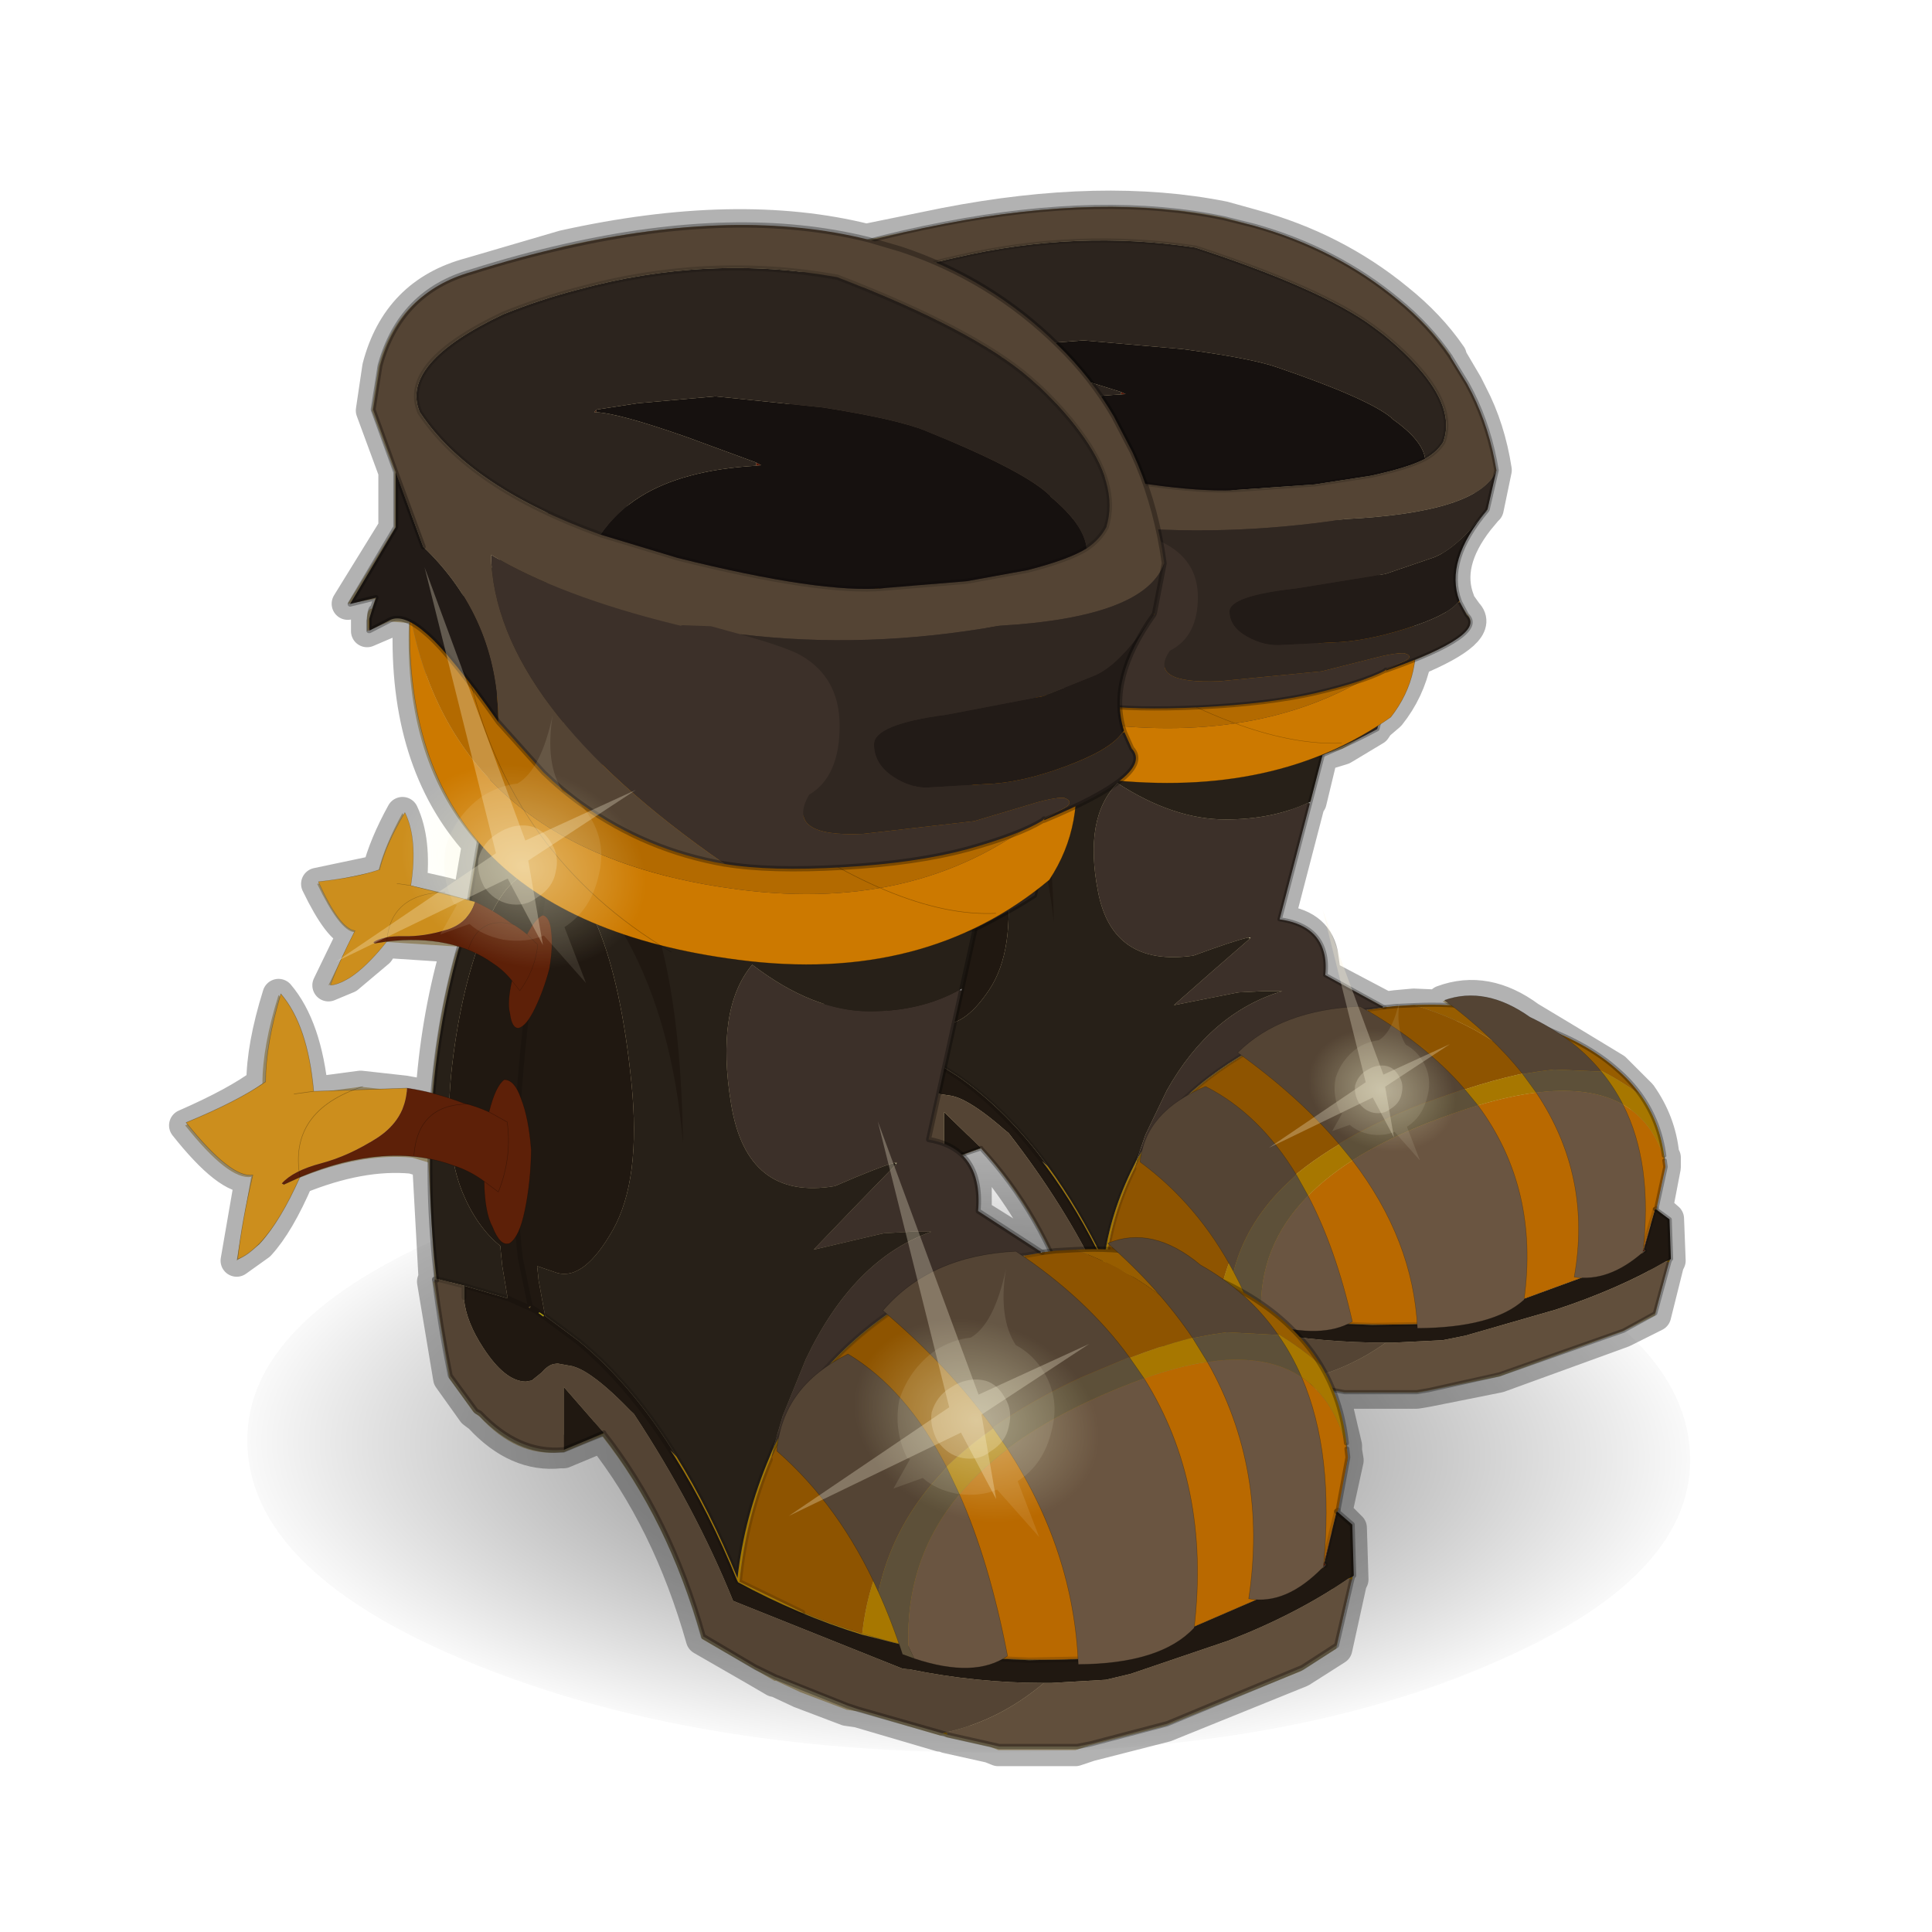 <?xml version="1.0" encoding="UTF-8" standalone="no"?>
<svg xmlns:xlink="http://www.w3.org/1999/xlink" height="600.0px" width="600.0px" xmlns="http://www.w3.org/2000/svg">
  <g transform="matrix(10.0, 0.0, 0.0, 10.0, 0.0, 0.0)">
    <use height="60.0" transform="matrix(1.0, 0.0, 0.0, 1.0, 0.0, 0.0)" width="60.0" xlink:href="#shape0"/>
    <use height="37.7" transform="matrix(1.188, 0.0, 0.034, 0.498, 7.05, 35.65)" width="37.7" xlink:href="#sprite0"/>
    <use height="145.8" transform="matrix(-0.305, 0.0, 0.0, 0.329, 51.955, 6.354)" width="155.8" xlink:href="#sprite1"/>
  </g>
  <defs>
    <g id="shape0" transform="matrix(1.0, 0.0, 0.0, 1.0, 0.0, 0.0)">
      <path d="M60.0 0.0 L60.0 60.0 0.0 60.0 0.0 0.0 60.0 0.0" fill="#795fa9" fill-opacity="0.0" fill-rule="evenodd" stroke="none"/>
      <path d="M32.65 38.95 Q31.75 37.1 30.45 35.65 L29.85 35.9 30.3 36.8 30.3 37.7 32.3 38.95 32.35 38.95 32.65 38.95 M43.4 9.3 Q44.4 10.1 45.05 11.05 L45.05 11.1 45.55 11.95 45.7 12.25 Q46.25 13.3 46.45 14.6 L46.2 15.8 46.15 15.85 45.9 16.15 Q44.85 17.5 45.3 18.65 L45.3 18.7 45.55 19.05 Q46.1 19.6 43.95 20.5 43.75 21.45 43.15 22.2 L42.8 22.5 42.7 22.65 41.7 23.25 41.05 23.45 40.7 24.9 40.65 24.95 39.7 28.6 Q40.85 28.7 41.05 29.6 L41.15 30.3 42.95 31.25 42.95 31.3 43.35 31.25 43.9 31.2 45.05 31.25 44.8 31.1 Q46.15 30.6 47.5 31.6 L48.5 32.2 50.15 33.2 50.95 34.0 Q51.55 34.85 51.65 35.85 L51.65 35.9 51.7 35.95 51.7 36.1 51.7 36.25 51.45 37.55 51.8 37.85 51.85 39.15 51.8 39.25 51.4 40.85 50.4 41.35 46.55 42.75 44.3 43.2 44.0 43.25 41.75 43.25 41.5 43.2 41.4 43.2 41.8 44.9 41.8 45.05 41.85 45.35 41.5 46.95 41.5 47.0 41.95 47.45 42.0 49.05 41.95 49.15 41.5 51.2 40.4 51.9 36.2 53.6 33.85 54.2 33.4 54.35 31.0 54.35 30.75 54.25 29.4 53.95 29.3 53.9 29.2 53.9 26.65 53.15 26.3 53.1 24.85 52.55 24.1 52.2 24.05 52.2 23.45 51.85 21.8 50.9 Q20.75 47.2 18.7 44.6 L17.5 45.1 17.4 45.1 Q16.05 45.25 14.9 44.0 L14.7 43.85 13.95 42.8 13.45 39.8 13.5 39.8 13.5 39.75 13.3 36.1 12.8 35.95 Q11.2 35.8 9.25 36.6 8.65 38.0 8.05 38.65 L7.35 39.15 7.8 36.55 Q7.1 36.65 5.75 34.95 7.35 34.25 8.15 33.65 8.15 32.5 8.65 30.9 9.5 31.9 9.7 33.95 L11.2 33.75 12.55 33.9 13.4 34.05 Q13.55 31.75 14.15 29.6 L14.25 29.4 11.95 29.25 11.75 29.55 10.8 30.35 10.2 30.6 11.0 28.95 Q10.55 28.9 9.85 27.45 L11.75 27.05 Q11.95 26.25 12.5 25.25 12.9 26.1 12.75 27.5 L13.85 27.75 14.55 27.95 14.85 26.2 Q12.55 23.65 12.7 19.35 L12.1 19.3 11.4 19.6 11.4 19.45 11.4 19.3 11.4 19.25 Q11.4 18.9 11.55 18.9 L11.65 18.6 10.8 18.75 12.25 16.4 12.25 14.65 11.55 12.75 11.75 11.4 Q12.35 9.1 14.6 8.5 L17.5 7.65 Q22.9 6.45 26.9 7.45 L29.35 6.95 Q34.25 6.0 38.0 6.75 L38.9 7.0 Q41.45 7.7 43.4 9.3" fill="#d3c092" fill-rule="evenodd" stroke="none"/>
      <path d="M43.4 9.3 Q41.45 7.7 38.9 7.0 L38.0 6.75 Q34.25 6.0 29.35 6.95 L26.9 7.45 Q22.9 6.45 17.5 7.65 L14.6 8.5 Q12.35 9.1 11.75 11.4 L11.55 12.75 12.25 14.65 12.25 16.4 10.8 18.75 11.65 18.6 11.55 18.9 Q11.4 18.9 11.4 19.25 L11.4 19.3 11.4 19.45 11.4 19.6 12.1 19.3 12.7 19.35 Q12.55 23.65 14.85 26.2 L14.55 27.95 13.85 27.75 12.75 27.5 Q12.9 26.1 12.5 25.25 11.95 26.25 11.75 27.05 L9.85 27.45 Q10.55 28.9 11.0 28.95 L10.2 30.6 10.8 30.35 11.75 29.55 11.95 29.25 14.25 29.4 14.15 29.6 Q13.55 31.75 13.4 34.05 L12.55 33.9 11.2 33.75 9.7 33.95 Q9.5 31.9 8.65 30.9 8.15 32.5 8.15 33.65 7.35 34.25 5.75 34.95 7.1 36.65 7.8 36.55 L7.35 39.15 8.05 38.65 Q8.65 38.0 9.25 36.6 11.2 35.8 12.8 35.95 L13.3 36.1 13.5 39.75 13.5 39.8 13.45 39.8 13.95 42.8 14.7 43.85 14.9 44.0 Q16.05 45.25 17.4 45.1 L17.5 45.1 18.7 44.6 Q20.75 47.2 21.8 50.9 L23.45 51.85 24.05 52.2 24.1 52.2 24.85 52.55 26.3 53.1 26.65 53.15 29.2 53.9 29.3 53.9 29.4 53.95 30.75 54.25 31.0 54.35 33.4 54.35 33.85 54.2 36.2 53.6 40.4 51.9 41.5 51.2 41.95 49.15 42.0 49.05 41.95 47.45 41.5 47.0 41.5 46.95 41.85 45.35 41.8 45.05 41.8 44.9 41.4 43.2 41.5 43.2 41.75 43.25 44.0 43.25 44.3 43.2 46.55 42.75 50.4 41.35 51.4 40.85 51.8 39.25 51.85 39.15 51.8 37.85 51.45 37.55 51.7 36.25 51.7 36.1 51.7 35.95 51.65 35.9 51.65 35.85 Q51.55 34.85 50.95 34.0 L50.15 33.2 48.5 32.2 47.5 31.6 Q46.15 30.6 44.8 31.1 L45.05 31.25 43.9 31.2 43.35 31.25 42.95 31.3 42.95 31.25 41.15 30.3 41.05 29.6 Q40.85 28.7 39.7 28.6 L40.65 24.95 40.7 24.9 41.05 23.45 41.7 23.25 42.7 22.65 42.8 22.5 43.15 22.2 Q43.75 21.45 43.95 20.5 46.1 19.6 45.55 19.05 L45.3 18.7 45.3 18.65 Q44.85 17.5 45.9 16.15 L46.15 15.85 46.2 15.8 46.45 14.6 Q46.25 13.3 45.7 12.25 L45.55 11.95 45.05 11.1 45.05 11.05 Q44.4 10.1 43.4 9.3 M32.65 38.95 L32.35 38.95 32.3 38.95 30.3 37.7 30.3 36.8 29.85 35.9 30.45 35.65 Q31.75 37.1 32.65 38.95" fill="none" stroke="#000000" stroke-linecap="round" stroke-linejoin="round" stroke-opacity="0.302" stroke-width="1.0"/>
    </g>
    <g id="sprite0" transform="matrix(1.0, 0.0, 0.0, 1.0, 0.0, 0.0)">
      <use height="37.7" transform="matrix(1.0, 0.0, 0.0, 1.0, 0.0, 0.0)" width="37.7" xlink:href="#shape1"/>
    </g>
    <g id="shape1" transform="matrix(1.0, 0.0, 0.0, 1.0, 0.0, 0.0)">
      <path d="M32.15 32.15 Q26.65 37.7 18.85 37.7 11.05 37.7 5.5 32.15 0.0 26.65 0.0 18.85 0.0 11.05 5.5 5.5 11.05 0.0 18.85 0.0 26.65 0.0 32.15 5.5 37.7 11.05 37.7 18.85 37.7 26.65 32.15 32.15" fill="url(#gradient0)" fill-rule="evenodd" stroke="none"/>
    </g>
    <radialGradient cx="0" cy="0" gradientTransform="matrix(0.024, 0.0, 0.0, 0.024, 18.85, 18.85)" gradientUnits="userSpaceOnUse" id="gradient0" r="819.2" spreadMethod="pad">
      <stop offset="0.0" stop-color="#000000" stop-opacity="0.557"/>
      <stop offset="1.0" stop-color="#000000" stop-opacity="0.0"/>
    </radialGradient>
    <g id="sprite1" transform="matrix(1.0, 0.0, 0.0, 1.0, -3.75, 0.9)">
      <use height="144.15" transform="matrix(0.92, 0.0, 0.0, 0.779, 3.731, -0.895)" width="119.15" xlink:href="#sprite2"/>
      <use height="144.15" transform="matrix(1.0, 0.0, 0.0, 1.0, 36.0, 0.75)" width="119.15" xlink:href="#sprite2"/>
      <use height="49.4" transform="matrix(-0.707, 0.707, -0.707, -0.707, 113.4, 105.25)" width="55.7" xlink:href="#sprite4"/>
      <use height="49.4" transform="matrix(-0.707, 0.707, -0.707, -0.707, 159.55, 52.95)" width="55.7" xlink:href="#sprite4"/>
      <use height="49.4" transform="matrix(-0.426, 0.426, -0.426, -0.426, 56.7, 77.5)" width="55.7" xlink:href="#sprite4"/>
    </g>
    <g id="sprite2" transform="matrix(1.0, 0.0, 0.0, 1.0, -1.5, 0.25)">
      <use height="144.15" transform="matrix(1.0, 0.0, 0.0, 1.0, 1.5, -0.25)" width="102.7" xlink:href="#shape2"/>
      <use height="25.05" transform="matrix(1.0, 0.0, 0.0, 1.0, 85.5, 72.6)" width="35.15" xlink:href="#sprite3"/>
      <use height="25.05" transform="matrix(0.683, -0.183, 0.183, 0.683, 80.95, 60.15)" width="35.15" xlink:href="#sprite3"/>
    </g>
    <g id="shape2" transform="matrix(1.0, 0.0, 0.0, 1.0, -1.5, 0.25)">
      <path d="M84.2 102.95 L84.6 102.7 84.7 102.65 84.75 102.75 84.3 103.05 84.25 103.05 84.2 102.95" fill="#c9b800" fill-rule="evenodd" stroke="none"/>
      <path d="M43.65 142.4 L43.45 142.45 43.1 142.55 43.2 142.3 43.45 142.35 43.65 142.4 M1.95 127.9 L1.85 127.6 2.3 127.8 1.95 127.9 M39.65 98.15 L39.75 98.15 41.55 98.85 Q53.3 103.65 59.25 112.65 L59.65 113.35 60.85 115.45 61.0 116.2 59.45 113.3 59.05 112.6 Q53.1 103.6 41.35 98.8 L39.65 98.15 M45.8 134.35 L45.85 134.45 44.55 134.65 43.9 134.75 41.3 135.1 40.9 135.15 40.7 135.2 40.6 135.2 39.4 135.3 34.8 135.5 29.45 135.4 29.4 135.4 22.7 133.95 22.75 133.95 28.05 135.15 29.25 135.35 Q37.8 135.8 45.8 134.35 M22.6 133.95 L22.25 133.85 22.55 133.9 22.6 133.95 M4.65 126.55 L4.6 126.5 4.65 126.45 4.65 126.55 M28.05 135.15 L29.45 135.4 28.05 135.15 M85.6 102.15 L85.6 102.1 85.65 102.15 85.8 102.2 85.7 102.2 85.7 102.25 85.65 102.25 85.6 102.15" fill="#8c6400" fill-rule="evenodd" stroke="none"/>
      <path d="M80.95 56.25 L81.0 56.25 81.0 56.3 80.95 56.25 M48.5 88.55 L48.35 88.65 48.25 88.55 48.5 88.55" fill="#b3b385" fill-rule="evenodd" stroke="none"/>
      <path d="M90.25 55.3 L90.3 55.45 90.0 55.5 90.25 55.3 M95.3 99.6 L95.35 99.55 95.35 99.6 95.3 99.6 M61.0 116.2 L60.85 115.45 61.2 116.25 Q63.8 121.9 64.5 127.75 67.35 121.3 70.7 116.3 L71.35 115.65 70.85 116.35 Q67.4 121.45 64.5 128.05 L64.45 128.15 Q58.3 131.25 51.8 133.1 L47.1 134.2 46.65 134.3 46.0 134.4 45.95 134.4 45.85 134.45 45.8 134.35 46.5 134.25 47.1 134.15 48.95 133.75 51.8 133.0 Q54.85 132.15 57.85 131.0 L64.3 128.1 Q63.65 122.05 61.15 116.55 L61.0 116.2 M64.3 128.1 L64.5 127.75 64.5 128.05 64.5 127.75 64.3 128.1" fill="#c08d00" fill-rule="evenodd" stroke="none"/>
      <path d="M33.45 97.0 L33.6 96.95 33.65 97.05 33.45 97.0 M41.7 72.3 L41.65 72.1 41.95 72.25 41.7 72.3 M81.0 56.3 L81.0 56.45 80.95 56.35 81.0 56.3 M43.1 142.55 L43.2 142.3 43.1 142.55" fill="#cccccc" fill-rule="evenodd" stroke="none"/>
      <path d="M7.4 128.05 L4.85 126.75 4.8 126.6 4.65 126.55 4.65 126.45 4.75 126.3 4.6 125.8 4.65 125.8 4.9 126.75 7.4 128.05" fill="#541708" fill-rule="evenodd" stroke="none"/>
      <path d="M3.4 121.5 L3.35 121.35 3.45 121.5 3.4 121.5 M4.6 125.8 L3.5 121.45 4.65 125.75 4.65 125.8 4.6 125.8" fill="#6a1d0b" fill-rule="evenodd" stroke="none"/>
      <path d="M85.55 102.15 L85.6 102.1 85.6 102.15 85.55 102.15" fill="#c03514" fill-rule="evenodd" stroke="none"/>
      <path d="M79.6 114.65 L78.1 114.1 78.1 114.05 79.6 114.65 M21.6 133.65 L21.3 133.65 21.3 133.55 21.6 133.65" fill="#523c00" fill-rule="evenodd" stroke="none"/>
      <path d="M48.5 88.55 L48.35 88.7 48.35 88.65 48.5 88.55" fill="#a0afbd" fill-rule="evenodd" stroke="none"/>
      <path d="M92.35 101.45 L92.35 101.25 92.35 100.15 92.35 101.25 92.35 101.45" fill="#818c98" fill-rule="evenodd" stroke="none"/>
      <path d="M21.5 101.05 Q19.35 102.6 17.55 104.5 L17.25 104.85 13.35 104.25 10.4 104.2 Q15.6 101.45 21.5 101.05" fill="#976c00" fill-rule="evenodd" stroke="none"/>
      <path d="M37.7 97.7 L37.25 97.65 37.5 97.65 37.7 97.7" fill="url(#gradient1)" fill-rule="evenodd" stroke="none"/>
      <path d="M37.15 100.2 L36.8 100.15 36.85 100.15 37.15 100.2" fill="#ccc8be" fill-rule="evenodd" stroke="none"/>
      <path d="M35.35 97.3 L35.3 97.65 35.3 97.3 35.35 97.3 M22.7 133.95 L22.6 133.95 22.75 133.95 22.7 133.95" fill="#a59d89" fill-rule="evenodd" stroke="none"/>
      <path d="M30.15 96.75 L32.1 96.85 33.45 97.0 33.65 97.05 35.25 97.3 35.3 97.3 35.3 97.65 35.35 97.3 36.0 97.4 36.75 97.55 37.25 97.65 37.7 97.7 37.75 97.7 37.95 97.75 39.55 98.1 39.65 98.15 41.35 98.8 Q53.1 103.6 59.05 112.6 L59.45 113.3 61.0 116.2 61.15 116.55 Q63.65 122.05 64.3 128.1 L57.85 131.0 Q54.85 132.15 51.8 133.0 50.0 117.6 29.35 108.85 22.55 105.95 17.25 104.85 L17.55 104.5 Q19.35 102.6 21.5 101.05 25.25 98.35 30.15 96.75 M37.15 100.2 L36.85 100.15 36.8 100.15 37.15 100.2" fill="#8e5400" fill-rule="evenodd" stroke="none"/>
      <path d="M5.1 107.65 Q6.2 105.95 7.75 104.5 11.15 101.2 16.75 99.1 22.3 96.35 30.15 96.75 25.25 98.35 21.5 101.05 15.6 101.45 10.4 104.2 7.65 105.6 5.1 107.65" fill="#975d00" fill-rule="evenodd" stroke="none"/>
      <path d="M39.75 98.15 L39.65 98.15 39.55 98.1 39.75 98.15" fill="#8394af" fill-rule="evenodd" stroke="none"/>
      <path d="M45.85 134.45 L45.95 134.4 46.0 134.4 45.85 134.45" fill="#646c76" fill-rule="evenodd" stroke="none"/>
      <path d="M85.6 102.1 L85.8 102.2 85.65 102.15 85.6 102.1 M4.85 126.75 L4.65 126.55 4.8 126.6 4.85 126.75" fill="#364158" fill-rule="evenodd" stroke="none"/>
      <path d="M40.3 66.45 Q36.75 64.8 34.25 63.3 L32.0 53.75 35.45 38.95 81.3 24.9 84.65 27.95 81.0 56.25 80.95 56.25 Q78.55 57.35 74.8 59.95 70.4 62.05 68.6 62.5 L65.6 63.15 58.05 65.05 Q47.75 67.55 40.3 66.45 M33.6 96.95 L40.0 93.1 Q39.85 91.55 40.15 90.35 40.95 87.0 45.05 86.35 L41.7 72.3 41.95 72.25 Q45.85 74.25 51.05 74.25 56.8 74.25 63.0 69.85 66.75 74.0 65.15 83.0 63.55 92.15 54.6 90.75 50.0 88.9 48.5 88.55 L48.25 88.55 48.35 88.65 48.35 88.7 52.55 92.7 56.75 96.75 49.85 95.25 49.55 95.2 46.75 95.05 44.75 95.05 Q52.7 97.65 57.55 107.1 L59.9 112.45 60.85 115.45 59.65 113.35 59.25 112.65 Q53.3 103.65 41.55 98.85 L39.75 98.15 39.55 98.1 37.95 97.75 37.75 97.7 37.7 97.7 37.5 97.65 37.25 97.65 36.75 97.55 36.0 97.4 35.35 97.3 35.3 97.3 35.25 97.3 33.65 97.05 33.6 96.95" fill="#3c3029" fill-rule="evenodd" stroke="none"/>
      <path d="M90.3 55.45 L92.3 66.55 92.95 68.55 Q97.2 82.8 95.15 99.5 L92.35 100.15 87.9 101.35 88.45 98.3 88.6 96.95 88.65 96.4 Q91.05 94.6 92.5 91.35 94.5 86.8 93.55 79.3 92.6 71.8 90.2 66.35 88.3 62.0 85.8 61.15 L85.7 60.65 85.7 60.6 85.7 60.4 85.5 59.45 84.7 55.1 86.75 54.9 89.6 55.4 90.0 55.5 90.3 55.45 M41.65 72.1 L40.3 66.45 Q47.75 67.55 58.05 65.05 L65.6 63.15 68.6 62.5 Q70.4 62.05 74.8 59.95 78.55 57.35 80.95 56.25 L81.0 56.3 80.95 56.35 81.0 56.45 81.8 60.8 82.0 61.75 Q80.15 63.05 78.7 66.35 76.3 71.8 75.3 81.0 74.3 90.15 77.2 94.9 80.1 99.65 82.85 98.95 L84.9 98.3 84.75 99.65 84.1 102.95 84.1 103.0 80.7 105.35 Q75.2 109.5 70.7 116.3 67.35 121.3 64.5 127.75 63.8 121.9 61.2 116.25 L60.85 115.45 59.9 112.45 57.55 107.1 Q52.7 97.65 44.75 95.05 L46.75 95.05 49.55 95.2 49.85 95.25 56.75 96.75 52.55 92.7 48.35 88.7 48.5 88.55 Q50.0 88.9 54.6 90.75 63.55 92.15 65.15 83.0 66.75 74.0 63.0 69.85 56.8 74.25 51.05 74.25 45.85 74.25 41.95 72.25 L41.65 72.1" fill="#272018" fill-rule="evenodd" stroke="none"/>
      <path d="M84.65 27.95 L86.25 29.4 92.45 35.05 89.55 51.5 90.25 55.3 90.0 55.5 89.6 55.4 86.75 54.9 84.7 55.1 85.5 59.45 85.7 60.4 85.7 60.6 85.7 60.65 85.8 61.15 Q88.3 62.0 90.2 66.35 92.6 71.8 93.55 79.3 94.5 86.8 92.5 91.35 91.05 94.6 88.65 96.4 L88.6 96.95 88.45 98.3 87.9 101.35 92.35 100.15 92.35 101.25 92.35 101.45 Q92.1 103.6 90.4 106.0 88.2 109.15 86.1 109.2 L86.05 109.2 85.45 109.1 84.45 108.35 Q83.85 107.7 83.25 107.55 L82.85 107.5 82.8 107.5 81.3 107.75 Q80.55 107.95 79.8 108.4 78.0 109.45 75.45 111.9 L75.05 112.25 Q68.8 121.05 64.95 129.9 L47.7 136.3 47.65 136.3 47.2 136.35 47.05 136.35 Q40.2 137.65 33.3 137.65 L32.55 137.65 27.0 137.35 24.5 136.8 14.5 133.65 Q7.55 131.15 2.3 127.8 L1.85 127.6 1.75 127.5 1.9 122.7 3.4 121.5 3.45 121.5 3.5 121.45 4.6 125.8 4.75 126.3 4.65 126.45 4.6 126.5 4.65 126.55 4.85 126.75 7.4 128.05 7.7 128.2 20.3 133.25 21.3 133.55 21.3 133.65 21.6 133.65 22.25 133.85 22.6 133.95 22.7 133.95 29.4 135.4 29.45 135.4 34.8 135.5 39.4 135.3 40.6 135.2 40.7 135.2 40.9 135.15 41.3 135.1 43.9 134.75 44.55 134.65 45.85 134.45 46.0 134.4 46.65 134.3 47.1 134.2 51.8 133.1 Q58.3 131.25 64.45 128.15 L64.5 128.05 Q67.4 121.45 70.85 116.35 L71.35 115.65 Q75.65 109.4 80.75 105.45 L84.25 103.05 80.75 105.45 Q75.65 109.4 71.35 115.65 L70.7 116.3 Q75.2 109.5 80.7 105.35 L84.1 103.0 84.1 102.95 84.75 99.65 84.9 98.3 82.85 98.95 Q80.1 99.65 77.2 94.9 74.3 90.15 75.3 81.0 76.3 71.8 78.7 66.35 80.15 63.05 82.0 61.75 L81.8 60.8 81.0 56.45 81.0 56.3 81.0 56.25 84.65 27.95 M82.2 115.65 L79.6 114.65 78.1 114.05 82.05 109.85 82.2 109.7 82.2 115.65 M86.25 29.4 L82.8 55.45 82.85 55.55 83.65 59.8 83.85 60.9 83.85 60.95 84.45 64.4 85.6 71.75 Q87.9 88.3 86.6 97.6 L85.6 102.1 86.6 97.6 Q87.9 88.3 85.6 71.75 L84.45 64.4 83.85 60.95 83.85 60.9 83.65 59.8 82.85 55.55 82.8 55.45 86.25 29.4 M84.2 102.95 L84.15 103.0 84.1 103.0 84.15 103.0 84.2 102.95 84.25 103.05 84.3 103.05 84.75 102.75 84.7 102.65 84.6 102.7 84.2 102.95 M85.55 102.15 L84.7 102.65 85.55 102.15 85.6 102.15 85.65 102.25 85.7 102.25 85.7 102.2 85.8 102.2 85.6 102.1 85.55 102.15 M87.9 101.35 L87.85 101.35 85.8 102.2 87.85 101.35 87.9 101.35 M85.65 102.25 Q85.15 102.45 84.75 102.75 85.15 102.45 85.65 102.25" fill="#201811" fill-rule="evenodd" stroke="none"/>
      <path d="M95.15 99.5 L95.15 99.65 95.3 99.55 95.3 99.6 95.35 99.6 Q94.75 104.05 93.75 108.65 L91.1 112.0 90.7 112.2 Q86.8 116.0 82.3 115.65 L82.25 115.65 82.2 115.65 82.2 109.7 82.05 109.85 78.1 114.05 78.1 114.1 Q71.4 122.0 68.0 133.2 L68.0 133.25 62.7 136.15 60.6 137.1 60.55 137.1 53.25 139.8 52.15 140.15 43.65 142.4 43.45 142.35 43.2 142.3 Q37.85 141.2 33.3 137.65 40.2 137.65 47.05 136.35 L47.2 136.35 47.65 136.3 47.7 136.3 64.95 129.9 Q68.8 121.05 75.05 112.25 L75.45 111.9 Q78.0 109.45 79.8 108.4 80.55 107.95 81.3 107.75 L82.8 107.5 82.85 107.5 83.25 107.55 Q83.85 107.7 84.45 108.35 L85.45 109.1 86.05 109.2 86.1 109.2 Q88.2 109.15 90.4 106.0 92.1 103.6 92.35 101.45 L92.35 101.25 92.35 100.15 95.15 99.5" fill="#544434" fill-rule="evenodd" stroke="none"/>
      <path d="M43.1 142.55 L38.55 143.5 37.85 143.65 29.9 143.65 28.55 143.4 20.75 141.5 7.0 136.2 3.5 134.1 1.95 127.9 2.3 127.8 Q7.55 131.15 14.5 133.65 L24.5 136.8 27.0 137.35 32.55 137.65 33.3 137.65 Q37.85 141.2 43.2 142.3 L43.1 142.55" fill="#614f3c" fill-rule="evenodd" stroke="none"/>
      <path d="M3.5 121.45 L3.45 121.5 3.35 121.35 3.5 121.45" fill="#b57f01" fill-rule="evenodd" stroke="none"/>
      <path d="M3.35 121.35 L2.35 116.35 2.45 115.55 2.45 115.45 Q5.05 106.35 15.35 107.2 20.8 107.65 28.5 110.95 47.65 119.1 47.1 134.15 L46.5 134.25 45.8 134.35 Q37.8 135.8 29.25 135.35 L28.05 135.15 22.75 133.95 22.6 133.95 22.55 133.9 22.25 133.85 21.6 133.65 21.3 133.55 20.3 133.25 7.7 128.2 7.4 128.05 4.9 126.75 4.65 125.8 4.65 125.75 3.5 121.45 3.35 121.35" fill="#b96900" fill-rule="evenodd" stroke="none"/>
      <path d="M2.45 115.45 L2.5 115.0 Q3.0 110.9 5.1 107.65 7.65 105.6 10.4 104.2 L13.35 104.25 17.25 104.85 Q22.55 105.95 29.35 108.85 50.0 117.6 51.8 133.0 L48.95 133.75 47.1 134.15 Q47.65 119.1 28.5 110.95 20.8 107.65 15.35 107.2 5.05 106.35 2.45 115.45" fill="#a77700" fill-rule="evenodd" stroke="none"/>
      <path d="M40.3 66.45 Q36.75 64.8 34.25 63.3 L32.0 53.75 35.45 38.95 81.3 24.9 84.65 27.95 86.25 29.4 92.45 35.05 89.55 51.5 90.25 55.3 90.3 55.45 92.3 66.55 92.95 68.55 Q97.2 82.8 95.15 99.5 L95.15 99.65 M95.35 99.55 L95.35 99.6 Q94.75 104.05 93.75 108.65 L91.1 112.0 90.7 112.2 Q86.8 116.0 82.3 115.65 L82.25 115.65 M82.2 115.65 L79.6 114.65 78.1 114.1 Q71.4 122.0 68.0 133.2 L68.0 133.25 62.7 136.15 60.6 137.1 53.3 139.8 52.15 140.15 43.65 142.4 43.45 142.45 43.1 142.55 38.55 143.5 37.85 143.65 29.9 143.65 28.55 143.4 20.75 141.5 7.0 136.2 3.5 134.1 1.95 127.9 1.85 127.6 1.75 127.5 1.9 122.7 3.4 121.5 M3.35 121.35 L2.35 116.35 2.45 115.55 M2.5 115.0 Q3.0 110.9 5.1 107.65 6.2 105.95 7.75 104.5 11.15 101.2 16.75 99.1 22.3 96.35 30.15 96.75 L32.1 96.85 33.45 97.0 33.6 96.95 40.0 93.1 Q39.85 91.55 40.15 90.35 40.95 87.0 45.05 86.35 L41.7 72.3 41.65 72.1 40.3 66.45 M79.6 114.65 L78.1 114.05 78.1 114.1 M3.5 121.45 L3.45 121.5 3.4 121.5" fill="none" stroke="#000000" stroke-linecap="round" stroke-linejoin="round" stroke-opacity="0.302" stroke-width="0.5"/>
      <path d="M95.3 99.6 L95.35 99.55 M3.4 121.5 L3.35 121.35 M40.3 66.45 Q47.75 67.55 58.05 65.05 M87.9 101.35 L92.35 100.15 95.15 99.5 M85.6 102.1 L86.6 97.6 Q87.9 88.3 85.6 71.75 L84.45 64.4 83.85 60.95 83.85 60.9 83.65 59.8 82.85 55.55 82.8 55.45 86.25 29.4 M84.1 103.0 L84.15 103.0 84.2 102.95 84.6 102.7 84.7 102.65 85.55 102.15 85.6 102.1 85.6 102.15 85.65 102.25 85.7 102.25 85.7 102.2 M85.8 102.2 L87.85 101.35 87.9 101.35 M35.35 97.3 L35.3 97.3 35.25 97.3 33.65 97.05 33.45 97.0 M39.55 98.1 L37.95 97.75 37.75 97.7 37.7 97.7 37.25 97.65 36.75 97.55 36.0 97.4 35.35 97.3 M37.7 97.7 L37.5 97.65 37.25 97.65 M39.65 98.15 L39.75 98.15 M39.55 98.1 L39.65 98.15 M60.85 115.45 L59.65 113.35 59.25 112.65 Q53.3 103.65 41.55 98.85 L39.75 98.15 M60.85 115.45 L61.2 116.25 Q63.8 121.9 64.5 127.75 67.35 121.3 70.7 116.3 75.2 109.5 80.7 105.35 L84.1 103.0 M92.35 100.15 L92.35 101.25 M71.35 115.65 Q75.65 109.4 80.75 105.45 L84.25 103.05 84.3 103.05 84.75 102.75 Q85.15 102.45 85.65 102.25 M64.5 128.05 Q67.4 121.45 70.85 116.35 L71.35 115.65 M45.85 134.45 L45.95 134.4 M64.5 128.05 L64.5 127.75 64.3 128.1 57.85 131.0 M45.85 134.45 L44.55 134.65 43.9 134.75 41.3 135.1 M40.7 135.2 L40.6 135.2 39.4 135.3 34.8 135.5 29.45 135.4 29.4 135.4 22.7 133.95 22.6 133.95 22.25 133.85 M64.3 128.1 Q63.65 122.05 61.15 116.55 M3.5 121.45 L4.65 125.75 4.65 125.8 M4.65 126.45 L4.65 126.55 M22.7 133.95 L22.75 133.95 M29.45 135.4 L28.05 135.15" fill="none" stroke="#000000" stroke-linecap="round" stroke-linejoin="round" stroke-opacity="0.153" stroke-width="0.5"/>
      <path d="M2.45 115.55 L2.45 115.45 2.5 115.0 M39.65 98.15 L41.35 98.8 Q53.1 103.6 59.05 112.6 L59.45 113.3 61.0 116.2 M57.85 131.0 Q54.85 132.15 51.8 133.0 L48.95 133.75 47.1 134.15 46.5 134.25 45.8 134.35 M46.0 134.4 L46.65 134.3 47.1 134.2 51.8 133.1 Q58.3 131.25 64.45 128.15 L64.5 128.05 M22.25 133.85 L21.6 133.65 M21.3 133.55 L20.3 133.25 7.7 128.2 7.4 128.05 M4.65 125.8 L4.9 126.75 7.4 128.05 M22.75 133.95 L22.6 133.95 22.55 133.9 22.25 133.85 M21.3 133.55 L21.6 133.65 M28.05 135.15 L22.75 133.95 M28.05 135.15 L29.25 135.35 Q37.8 135.8 45.8 134.35" fill="none" stroke="#000000" stroke-linecap="round" stroke-linejoin="round" stroke-opacity="0.302" stroke-width="0.05"/>
      <path d="M9.45 104.8 Q12.45 100.75 17.35 98.2 22.25 94.4 26.8 96.15 21.55 100.4 18.15 105.1 L16.15 104.75 14.7 104.55 9.45 104.8 M43.2 117.3 Q47.3 109.9 53.25 106.6 59.95 109.65 60.5 115.75 54.1 120.9 50.15 129.05 48.85 123.4 44.65 118.8 L43.2 117.3 M38.5 113.55 Q34.6 111.0 29.5 108.8 L24.6 106.9 Q28.95 101.35 36.15 96.9 44.9 97.3 49.7 102.5 42.95 107.8 38.5 113.55" fill="#544434" fill-rule="evenodd" stroke="none"/>
      <path d="M16.65 107.35 Q10.45 117.5 12.45 129.7 8.65 130.35 4.85 126.7 3.7 116.0 7.05 108.8 10.25 106.8 15.35 107.2 L16.65 107.35 M46.5 135.35 Q40.35 137.25 37.0 135.1 38.85 126.2 41.9 119.85 47.4 125.95 47.1 134.15 L47.1 134.2 46.5 135.35 M23.1 108.9 Q25.65 109.75 28.5 110.95 33.4 113.05 37.0 115.55 30.25 125.2 29.8 135.9 21.4 135.85 18.0 132.45 16.3 118.95 23.1 108.9" fill="#6a5541" fill-rule="evenodd" stroke="none"/>
      <path d="M18.15 105.1 L16.65 107.35 15.35 107.2 Q10.25 106.8 7.05 108.8 8.05 106.65 9.45 104.8 L14.7 104.55 16.15 104.75 18.15 105.1 M50.15 129.05 Q48.8 131.8 47.7 134.95 L46.5 135.35 47.1 134.2 47.1 134.15 Q47.4 125.95 41.9 119.85 L43.2 117.3 44.65 118.8 Q48.85 123.4 50.15 129.05 M23.1 108.9 L24.6 106.9 29.5 108.8 Q34.6 111.0 38.5 113.55 L37.0 115.55 Q33.4 113.05 28.5 110.95 25.65 109.75 23.1 108.9" fill="#5d5039" fill-rule="evenodd" stroke="none"/>
      <path d="M9.45 104.8 Q12.45 100.75 17.35 98.2 22.25 94.4 26.8 96.15 21.55 100.4 18.15 105.1 L16.65 107.35 Q10.45 117.5 12.45 129.7 8.65 130.35 4.85 126.7 3.7 116.0 7.05 108.8 8.05 106.65 9.45 104.8 M43.2 117.3 Q47.3 109.9 53.25 106.6 59.95 109.65 60.5 115.75 54.1 120.9 50.15 129.05 48.8 131.8 47.7 134.95 L46.5 135.35 Q40.35 137.25 37.0 135.1 38.85 126.2 41.9 119.85 L43.2 117.3 M24.6 106.9 L23.1 108.9 M37.0 115.55 L38.5 113.55 M24.6 106.9 Q28.95 101.35 36.15 96.9 44.9 97.3 49.7 102.5 42.95 107.8 38.5 113.55 M37.0 115.55 Q30.25 125.2 29.8 135.9 21.4 135.85 18.0 132.45 16.3 118.95 23.1 108.9" fill="none" stroke="#000000" stroke-linecap="round" stroke-linejoin="round" stroke-opacity="0.302" stroke-width="0.05"/>
      <path d="M70.05 86.7 Q70.35 66.05 76.95 58.3 82.8 51.35 88.55 55.45 72.15 64.0 70.05 86.7" fill="#201811" fill-rule="evenodd" stroke="none"/>
      <path d="M97.85 36.75 Q98.85 65.3 64.4 69.4 45.45 71.7 32.75 61.85 29.0 56.6 30.35 49.8 30.95 52.65 32.75 55.2 45.45 65.05 64.4 62.75 93.35 59.3 97.85 36.75" fill="#cc7900" fill-rule="evenodd" stroke="none"/>
      <path d="M97.85 36.75 Q93.35 59.3 64.4 62.75 45.45 65.05 32.75 55.2 30.95 52.65 30.35 49.8 L30.6 48.5 Q66.65 67.55 97.85 36.75" fill="#b36a00" fill-rule="evenodd" stroke="none"/>
      <path d="M30.35 49.8 Q29.0 56.6 32.75 61.85 45.45 71.7 64.4 69.4 98.85 65.3 97.85 36.75 M30.35 49.8 L30.6 48.5 Q66.65 67.55 97.85 36.75" fill="none" stroke="#000000" stroke-linecap="round" stroke-linejoin="round" stroke-opacity="0.302" stroke-width="0.05"/>
      <path d="M92.0 41.9 Q87.75 59.6 71.25 68.65" fill="none" stroke="#000000" stroke-linecap="round" stroke-linejoin="round" stroke-opacity="0.302" stroke-width="0.05"/>
      <path d="M62.95 55.45 Q48.2 65.45 38.2 65.0" fill="none" stroke="#000000" stroke-linecap="round" stroke-linejoin="round" stroke-opacity="0.302" stroke-width="0.05"/>
      <path d="M102.0 38.3 L101.95 38.3 102.0 38.1 102.0 38.3" fill="#932910" fill-rule="evenodd" stroke="none"/>
      <path d="M78.85 17.45 L79.1 17.7 78.9 17.7 78.85 17.45" fill="#3d1006" fill-rule="evenodd" stroke="none"/>
      <path d="M62.6 22.45 L62.6 22.75 62.1 22.7 62.6 22.45" fill="#591809" fill-rule="evenodd" stroke="none"/>
      <path d="M22.15 36.8 L22.1 36.8 22.05 36.7 22.15 36.8" fill="#cb8c06" fill-rule="evenodd" stroke="none"/>
      <path d="M102.0 37.2 L102.05 37.4 102.05 37.65 102.05 38.0 102.05 38.05 102.0 38.1 101.95 38.3 102.0 38.1 102.0 37.2" fill="#c98807" fill-rule="evenodd" stroke="none"/>
      <path d="M25.35 48.0 L25.1 47.9 25.15 47.75 25.35 48.0 M33.25 56.2 L33.3 56.1 33.45 56.25 33.25 56.2" fill="#b16900" fill-rule="evenodd" stroke="none"/>
      <path d="M64.25 38.65 L67.2 37.9 70.1 37.8 70.3 37.85 70.75 37.75 Q82.6 35.05 89.6 31.15 89.25 45.3 65.8 60.35 L65.75 60.35 Q61.2 61.05 53.75 60.65 46.3 60.25 41.1 58.95 35.85 57.6 33.45 56.25 L33.3 56.1 31.7 55.3 Q29.95 54.55 31.25 54.1 32.4 54.05 34.8 54.75 L40.4 56.3 51.7 57.5 Q59.75 57.85 57.2 53.8 54.1 52.1 54.1 47.3 54.1 42.75 58.05 40.65 59.45 39.9 64.25 38.65" fill="#3c3029" fill-rule="evenodd" stroke="none"/>
      <path d="M78.45 29.25 Q91.8 24.8 96.85 17.7 98.95 13.1 88.35 8.45 84.6 7.05 80.85 6.15 67.5 2.75 54.35 4.95 40.4 9.95 34.75 14.5 L33.6 15.45 Q31.25 17.55 29.7 19.5 25.6 24.55 26.95 28.55 27.65 29.75 28.95 30.55 30.75 31.6 34.95 32.6 L41.15 33.65 49.55 34.3 Q55.9 34.85 70.6 31.45 L78.45 29.25 M21.05 31.95 Q21.8 26.9 23.75 22.6 L24.3 21.45 26.1 18.25 26.15 18.15 Q28.5 14.4 31.9 11.35 38.75 5.1 47.9 2.3 L51.2 1.4 Q64.45 -1.65 82.05 2.05 86.65 3.0 91.6 4.45 98.85 6.35 100.9 13.3 L101.6 17.45 99.3 23.35 96.5 30.4 Q88.9 37.15 88.85 46.95 L84.25 51.7 Q82.35 53.4 80.3 54.75 73.8 59.05 65.8 60.35 89.25 45.3 89.6 31.15 82.6 35.05 70.75 37.75 L70.3 37.85 70.1 37.8 67.2 37.9 64.25 38.65 Q51.4 40.1 37.8 37.85 23.0 37.05 21.05 31.95" fill="#544434" fill-rule="evenodd" stroke="none"/>
      <path d="M21.05 31.95 Q23.0 37.05 37.8 37.85 51.4 40.1 64.25 38.65 59.45 39.9 58.05 40.65 54.1 42.75 54.1 47.3 54.1 52.1 57.2 53.8 59.75 57.85 51.7 57.5 L40.4 56.3 34.8 54.75 Q32.4 54.05 31.25 54.1 29.95 54.55 31.7 55.3 L33.3 56.1 33.25 56.2 Q21.95 51.85 24.35 49.45 L25.1 47.9 25.35 48.0 Q26.6 49.6 31.15 51.15 35.65 52.7 39.2 52.8 L44.7 53.1 Q46.7 53.3 48.65 52.1 50.6 50.9 50.6 49.05 50.6 47.15 43.2 46.25 L33.35 44.5 28.0 42.5 Q25.4 41.4 22.15 36.8 L22.05 36.7 21.05 31.95" fill="#302721" fill-rule="evenodd" stroke="none"/>
      <path d="M88.85 46.95 Q88.9 37.15 96.5 30.4 L99.3 23.35 99.3 28.55 103.95 35.8 101.3 35.2 101.65 36.15 102.0 37.2 102.0 38.1 101.95 38.3 99.85 37.3 Q98.45 36.7 96.05 38.7 93.65 40.65 88.85 46.95 M22.15 36.8 Q25.4 41.4 28.0 42.5 L33.35 44.5 43.2 46.25 Q50.6 47.15 50.6 49.05 50.6 50.9 48.65 52.1 46.7 53.3 44.7 53.1 L39.2 52.8 Q35.65 52.7 31.15 51.15 26.6 49.6 25.35 48.0 L25.15 47.75 Q26.8 42.9 22.1 36.8 L22.15 36.8" fill="#221b17" fill-rule="evenodd" stroke="none"/>
      <path d="M78.45 29.25 L70.6 31.45 Q55.9 34.85 49.55 34.3 L41.15 33.65 34.95 32.6 Q30.75 31.6 28.95 30.55 29.2 28.3 32.65 25.65 L32.65 25.6 Q35.2 23.25 45.35 19.45 48.25 18.35 55.8 17.25 L66.75 16.2 74.65 16.85 78.85 17.45 78.9 17.7 Q76.55 17.8 69.65 20.05 L62.6 22.45 62.1 22.7 62.6 22.75 Q70.1 23.15 74.45 25.7 76.85 27.1 78.45 29.25" fill="#16110f" fill-rule="evenodd" stroke="none"/>
      <path d="M28.95 30.55 Q27.65 29.75 26.95 28.55 25.6 24.55 29.7 19.5 31.25 17.55 33.6 15.45 L34.75 14.5 Q40.4 9.95 54.35 4.95 67.5 2.75 80.85 6.15 84.6 7.05 88.35 8.45 98.95 13.1 96.85 17.7 91.8 24.8 78.45 29.25 76.85 27.1 74.45 25.7 70.1 23.15 62.6 22.75 L62.6 22.45 69.65 20.05 Q76.55 17.8 78.9 17.7 L79.1 17.7 78.85 17.45 74.65 16.85 66.75 16.2 55.8 17.25 Q48.25 18.35 45.35 19.45 35.2 23.25 32.65 25.6 L32.65 25.65 Q29.2 28.3 28.95 30.55" fill="#2c241e" fill-rule="evenodd" stroke="none"/>
      <path d="M99.3 23.35 L101.6 17.45 100.9 13.3 Q98.85 6.35 91.6 4.45 86.65 3.0 82.05 2.05 64.45 -1.65 51.2 1.4 L47.9 2.3 Q38.75 5.1 31.9 11.35 28.5 14.4 26.15 18.15 L26.1 18.25 24.3 21.45 23.75 22.6 Q21.8 26.9 21.05 31.95 M65.8 60.35 Q73.8 59.05 80.3 54.75 82.35 53.4 84.25 51.7 L88.85 46.95 M96.5 30.4 L99.3 23.35 99.3 28.55 103.95 35.8 101.3 35.2 101.65 36.15 Q101.9 36.15 102.0 37.15 L102.0 37.2 102.05 37.4 102.05 37.65 102.05 38.0 102.05 38.05 102.05 38.3 102.0 38.3 101.95 38.3 99.85 37.3 Q98.45 36.7 96.05 38.7 93.65 40.65 88.85 46.95 M102.0 38.1 L102.0 37.2 101.65 36.15 M102.05 38.05 L102.0 38.1 102.0 38.3 M101.95 38.3 L102.0 38.1 M25.1 47.9 L24.35 49.45 Q21.95 51.85 33.25 56.2 L33.45 56.25 Q35.85 57.6 41.1 58.95 46.3 60.25 53.75 60.65 61.2 61.05 65.75 60.35 L65.8 60.35 M22.1 36.8 Q26.8 42.9 25.15 47.75 L25.1 47.9 M22.05 36.7 L21.05 31.95 M33.45 56.25 L33.3 56.1" fill="none" stroke="#000000" stroke-linecap="round" stroke-linejoin="round" stroke-opacity="0.302" stroke-width="0.5"/>
      <path d="M28.95 30.55 Q27.65 29.75 26.95 28.55 25.6 24.55 29.7 19.5 31.25 17.55 33.6 15.45 L34.75 14.5 Q40.4 9.95 54.35 4.95 67.5 2.75 80.85 6.15 84.6 7.05 88.35 8.45 98.95 13.1 96.85 17.7 91.8 24.8 78.45 29.25 L70.6 31.45 Q55.9 34.85 49.55 34.3 L41.15 33.65 34.95 32.6 Q30.75 31.6 28.95 30.55" fill="none" stroke="#000000" stroke-linecap="round" stroke-linejoin="round" stroke-opacity="0.153" stroke-width="0.5"/>
    </g>
    <linearGradient gradientTransform="matrix(-0.025, 0.01, -0.009, -0.022, 31.75, 120.35)" gradientUnits="userSpaceOnUse" id="gradient1" spreadMethod="pad" x1="-819.2" x2="819.2">
      <stop offset="0.0" stop-color="#932910"/>
      <stop offset="1.0" stop-color="#cc3916"/>
    </linearGradient>
    <g id="sprite3" transform="matrix(1.0, 0.0, 0.0, 1.0, 0.0, 0.0)">
      <use height="25.05" transform="matrix(1.0, 0.0, 0.0, 1.0, 0.0, 0.0)" width="35.15" xlink:href="#shape3"/>
    </g>
    <g id="shape3" transform="matrix(1.0, 0.0, 0.0, 1.0, 0.0, 0.0)">
      <path d="M23.55 17.3 L25.2 18.0 25.4 17.9 Q24.25 16.7 21.4 16.0 18.55 15.3 15.7 13.6 12.8 11.85 12.65 8.9 L22.15 9.2 Q22.75 2.95 25.5 0.0 27.05 4.8 27.05 8.3 29.9 10.15 35.15 12.15 30.55 17.45 28.35 17.1 29.45 21.4 29.9 25.05 28.85 24.7 27.55 23.45 25.55 21.45 23.55 17.3 M24.15 9.45 L22.15 9.2 24.15 9.45" fill="#cc8e1d" fill-rule="evenodd" stroke="none"/>
      <path d="M4.3 11.15 Q5.6 10.6 6.95 10.3 9.75 9.3 12.65 8.9 12.8 11.85 15.7 13.6 18.55 15.3 21.4 16.0 24.25 16.7 25.4 17.9 L25.2 18.0 23.55 17.3 Q14.75 13.9 7.95 16.2 6.25 16.7 4.8 17.7 4.75 20.65 3.95 22.0 3.15 23.9 2.2 23.55 1.2 22.95 0.65 20.45 0.05 17.8 0.0 14.75 0.25 11.7 1.05 9.85 1.7 8.1 2.75 8.1 3.65 8.7 4.3 11.15 L2.45 12.1 Q1.95 15.45 3.35 18.7 L4.8 17.7 3.35 18.7 Q1.95 15.45 2.45 12.1 L4.3 11.15" fill="#5d2008" fill-rule="evenodd" stroke="none"/>
      <path d="M12.65 8.9 Q9.75 9.3 6.95 10.3 5.6 10.6 4.3 11.15 L2.45 12.1 Q1.95 15.45 3.35 18.7 L4.8 17.7 Q6.25 16.7 7.95 16.2 14.75 13.9 23.55 17.3 L25.2 18.0 M12.65 8.9 L22.15 9.2 Q22.75 2.95 25.5 0.0 27.05 4.8 27.05 8.3 29.9 10.15 35.15 12.15 30.55 17.45 28.35 17.1 29.45 21.4 29.9 25.05 28.85 24.7 27.55 23.45 25.55 21.45 23.55 17.3 M4.3 11.15 Q3.65 8.7 2.75 8.1 1.7 8.1 1.05 9.85 0.25 11.7 0.0 14.75 0.05 17.8 0.65 20.45 1.2 22.95 2.2 23.55 3.15 23.9 3.95 22.0 4.75 20.65 4.8 17.7 M22.15 9.2 L24.15 9.45" fill="none" stroke="#000000" stroke-linecap="round" stroke-linejoin="round" stroke-opacity="0.302" stroke-width="0.05"/>
      <path d="M11.95 15.25 Q11.55 10.45 6.45 10.4" fill="none" stroke="#000000" stroke-linecap="round" stroke-linejoin="round" stroke-opacity="0.302" stroke-width="0.05"/>
      <path d="M23.55 17.3 Q24.75 11.05 17.15 8.75" fill="none" stroke="#000000" stroke-linecap="round" stroke-linejoin="round" stroke-opacity="0.302" stroke-width="0.05"/>
    </g>
    <g id="sprite4" transform="matrix(1.0, 0.0, 0.0, 1.0, 0.0, 0.0)">
      <use height="15.35" transform="matrix(1.409, -1.409, 1.409, 1.409, 0.0, 27.75)" width="19.7" xlink:href="#sprite5"/>
      <use height="39.45" transform="matrix(1.0, 0.0, 0.0, 1.0, 11.1, 1.6)" width="44.6" xlink:href="#shape5"/>
    </g>
    <g id="sprite5" transform="matrix(1.0, 0.0, 0.0, 1.0, 0.0, 0.0)">
      <use height="15.35" transform="matrix(1.0, 0.0, 0.0, 1.0, 0.0, 0.0)" width="19.7" xlink:href="#shape4"/>
    </g>
    <g id="shape4" transform="matrix(1.0, 0.0, 0.0, 1.0, 0.0, 0.0)">
      <path d="M17.9 10.6 L13.9 9.85 10.55 15.35 12.95 9.7 0.0 4.55 13.55 8.2 18.7 0.0 14.75 8.8 17.9 10.6" fill="#fcf3d8" fill-opacity="0.294" fill-rule="evenodd" stroke="none"/>
      <path d="M10.25 9.3 Q9.6 10.5 7.0 11.1 9.3 10.7 10.6 11.6 11.05 12.5 11.9 13.05 13.15 13.85 14.6 13.45 16.25 13.05 17.05 11.7 L19.7 12.8 17.45 10.65 Q17.8 9.75 17.65 8.6 17.45 7.5 16.9 6.85 L17.4 5.35 16.0 6.2 15.95 6.05 Q14.65 5.35 13.2 5.65 11.75 6.15 10.85 7.5 10.35 8.35 10.25 9.3 M15.95 8.85 Q16.1 9.7 15.65 10.3 15.2 11.1 14.45 11.25 13.7 11.45 13.1 11.05 12.35 10.6 12.25 9.85 12.15 9.05 12.6 8.3 13.0 7.55 13.8 7.3 14.45 7.2 15.15 7.6 15.8 8.1 15.95 8.85" fill="#fcf3d8" fill-opacity="0.11" fill-rule="evenodd" stroke="none"/>
      <path d="M15.95 8.85 Q15.8 8.1 15.15 7.6 14.45 7.2 13.8 7.3 13.0 7.55 12.6 8.3 12.15 9.05 12.25 9.85 12.35 10.6 13.1 11.05 13.7 11.45 14.45 11.25 15.2 11.1 15.65 10.3 16.1 9.7 15.95 8.85" fill="#fcf3d8" fill-opacity="0.314" fill-rule="evenodd" stroke="none"/>
    </g>
    <g id="shape5" transform="matrix(1.0, 0.0, 0.0, 1.0, -11.1, -1.6)">
      <path d="M52.95 34.75 Q48.75 40.75 39.9 41.05 31.15 41.35 22.85 35.55 14.9 30.0 12.0 21.9 9.5 13.75 13.9 7.75 18.1 1.8 26.85 1.6 35.6 1.6 43.7 7.15 51.85 12.75 54.75 20.8 57.35 28.9 52.95 34.75" fill="url(#gradient2)" fill-rule="evenodd" stroke="none"/>
    </g>
    <radialGradient cx="0" cy="0" gradientTransform="matrix(-0.031, -0.021, 0.017, -0.022, 33.5, 21.3)" gradientUnits="userSpaceOnUse" id="gradient2" r="819.2" spreadMethod="pad">
      <stop offset="0.0" stop-color="#ffffde" stop-opacity="0.388"/>
      <stop offset="0.412" stop-color="#ffffcc" stop-opacity="0.0"/>
    </radialGradient>
  </defs>
</svg>
